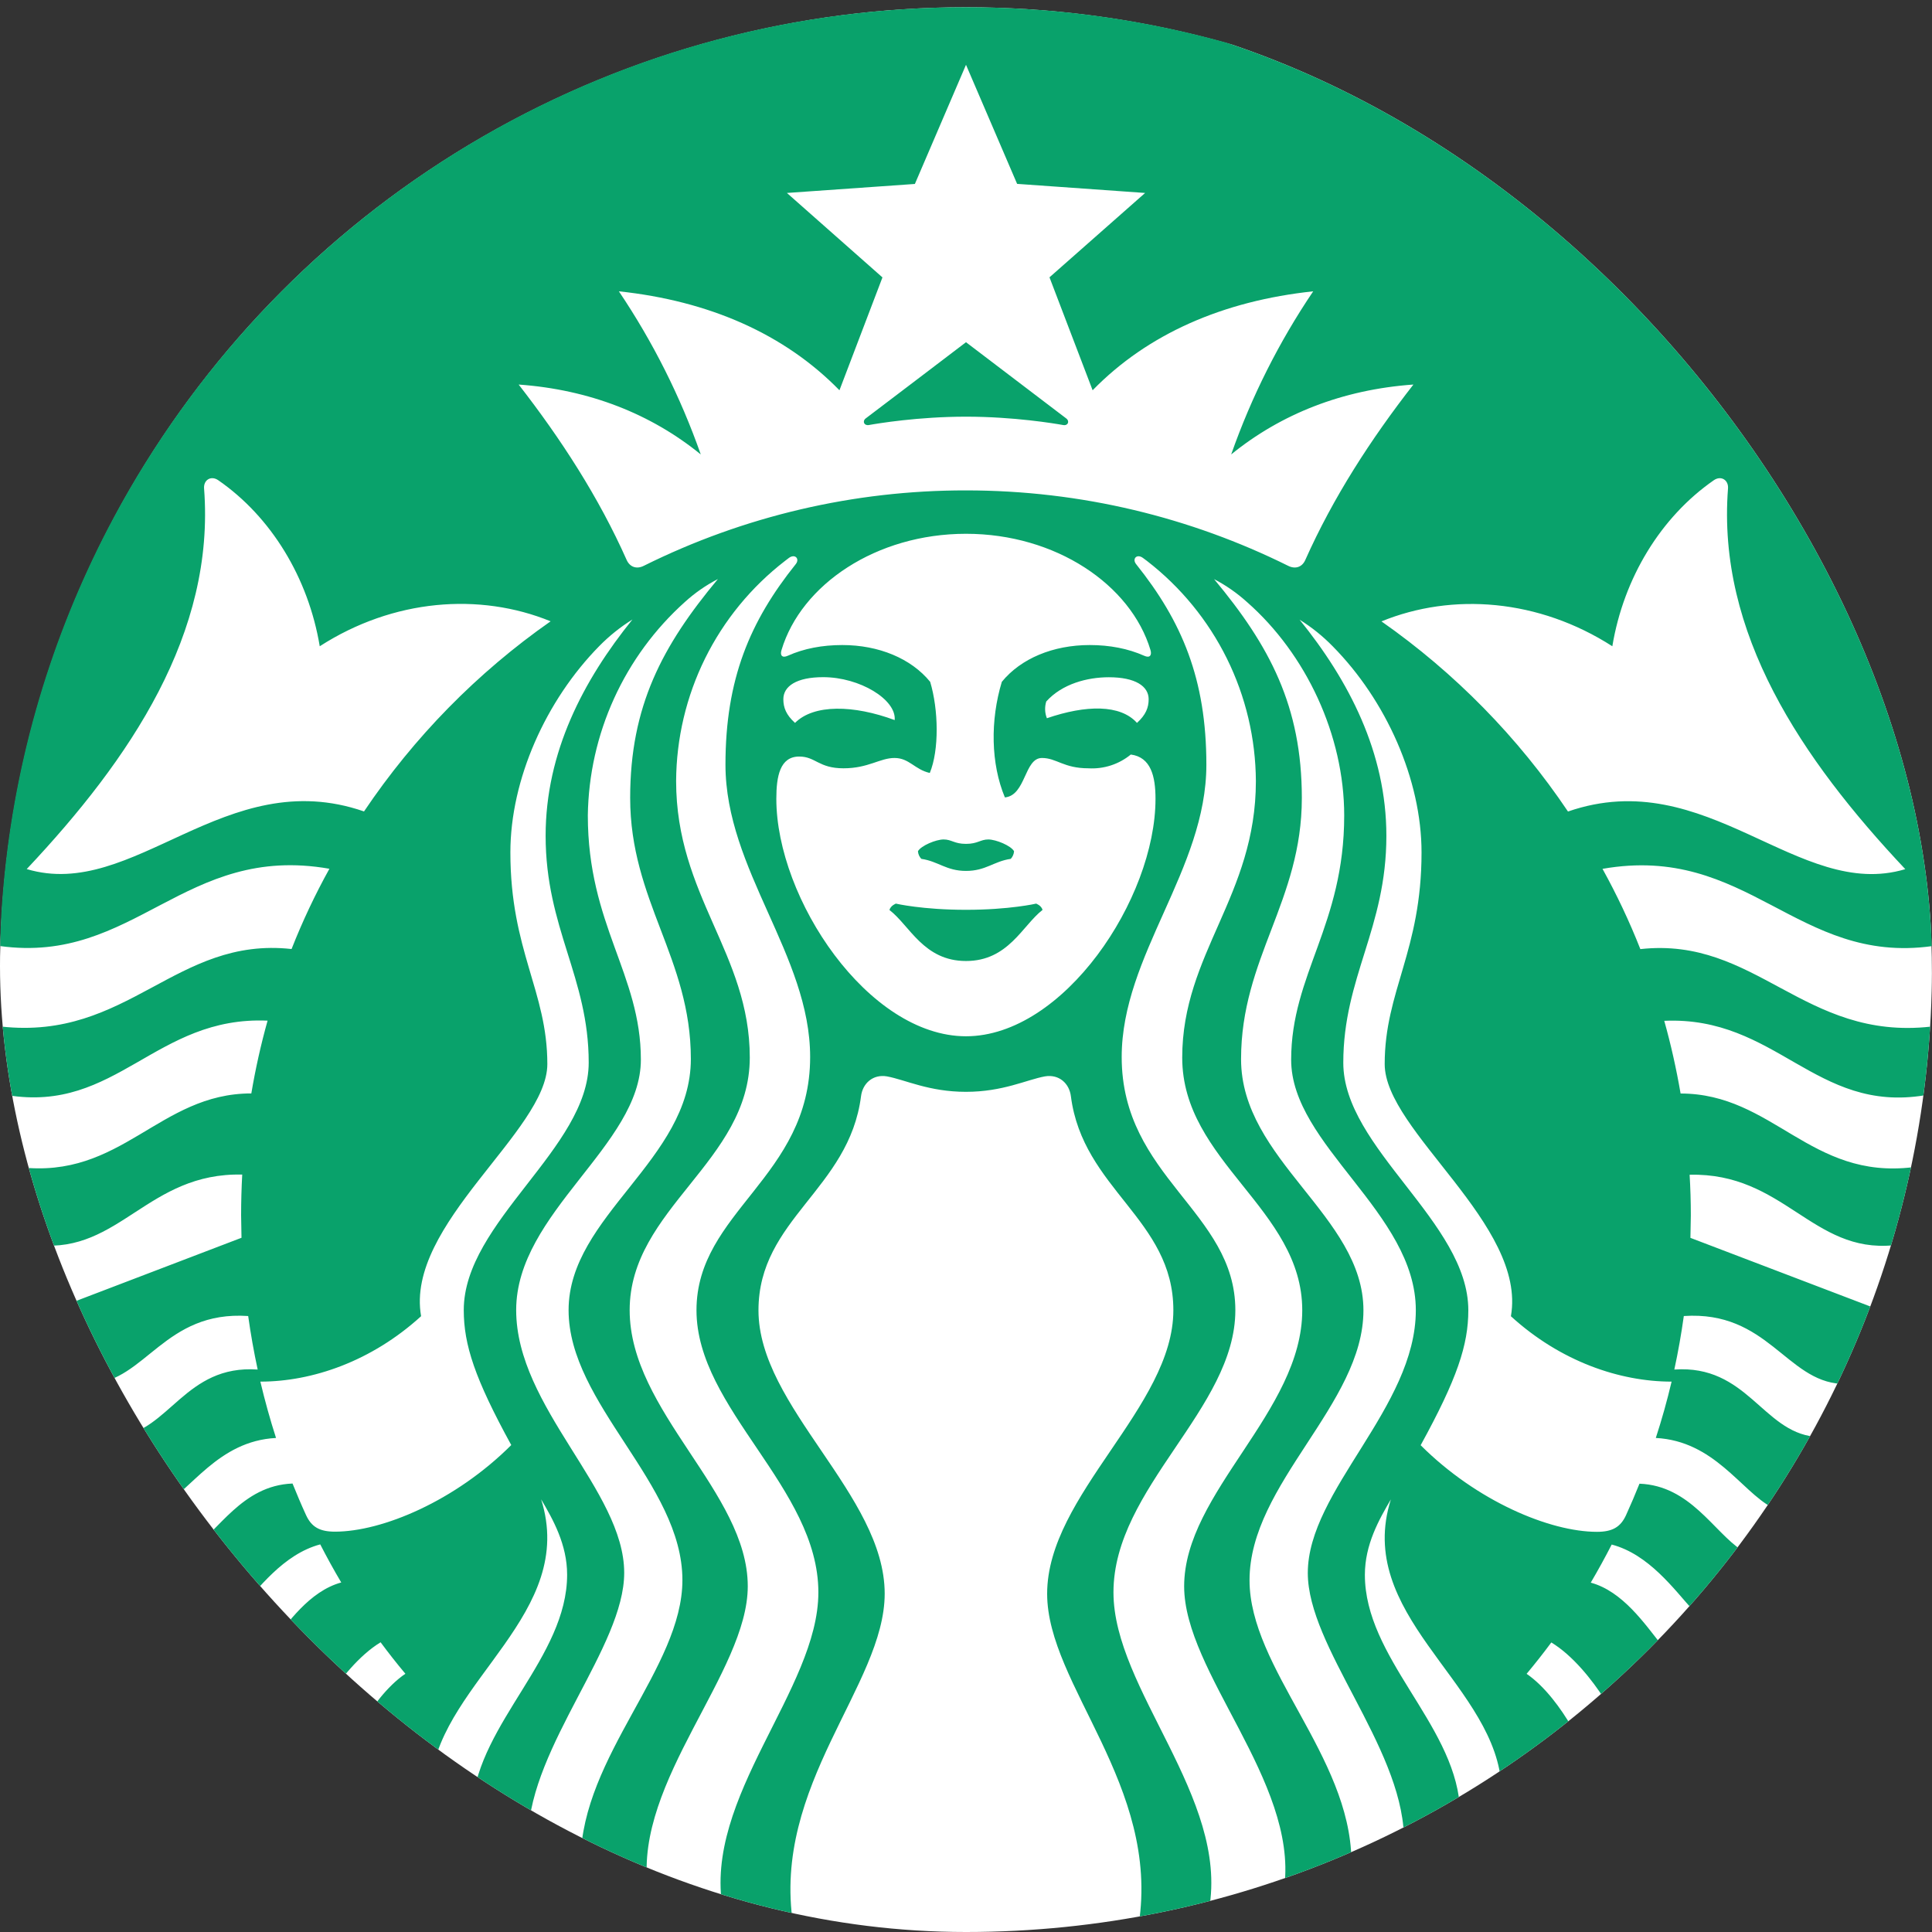 <svg width="70" height="70" viewBox="0 0 70 70" fill="none" xmlns="http://www.w3.org/2000/svg">
<rect x="0" y="0" width="70" height="70" fill="#333333" stroke="none"/>
<g clip-path="url(#clip0_2_14)">
<circle cx="34.997" cy="35.263" r="35" fill="white"/>
<path d="M38.52 15.4C38.214 15.345 36.736 15.097 35 15.097C33.265 15.097 31.786 15.345 31.48 15.4C31.305 15.429 31.235 15.26 31.369 15.158C31.491 15.07 35 12.399 35 12.399L38.628 15.158C38.766 15.26 38.698 15.432 38.52 15.4ZM32.46 32.74C32.46 32.74 32.273 32.807 32.226 32.97C32.961 33.533 33.466 34.819 35 34.819C36.534 34.819 37.042 33.536 37.774 32.967C37.727 32.804 37.541 32.74 37.541 32.74C37.541 32.74 36.578 32.964 35 32.964C33.419 32.964 32.46 32.74 32.46 32.74ZM35 30.575C34.574 30.575 34.481 30.415 34.189 30.415C33.915 30.415 33.376 30.637 33.259 30.841C33.266 30.945 33.31 31.043 33.381 31.118C34 31.208 34.283 31.555 35 31.555C35.721 31.555 36.001 31.208 36.622 31.118C36.692 31.042 36.734 30.944 36.741 30.841C36.625 30.637 36.088 30.418 35.811 30.415C35.519 30.415 35.426 30.575 35 30.575ZM69.962 37.196C69.918 38.028 69.844 38.858 69.74 39.684C65.774 40.34 64.359 36.808 60.299 36.986C60.541 37.847 60.737 38.725 60.891 39.62C64.24 39.62 65.587 42.75 69.315 42.289C69.119 43.245 68.883 44.19 68.609 45.118C65.663 45.41 64.628 42.481 61.218 42.563C61.247 43.047 61.262 43.537 61.262 44.033L61.247 44.85L67.868 47.375C67.522 48.313 67.135 49.236 66.71 50.14C64.721 50.032 64.035 47.48 61.008 47.682C60.917 48.332 60.803 48.979 60.664 49.621C63.292 49.438 63.858 51.858 65.739 52.054C65.26 52.928 64.744 53.781 64.193 54.612C63.079 54.014 62.111 52.211 59.993 52.1C60.212 51.428 60.403 50.747 60.565 50.059C58.686 50.059 56.54 49.33 54.743 47.69C55.326 44.365 50.17 40.985 50.17 38.553C50.17 35.91 51.505 34.449 51.505 30.887C51.505 28.242 50.222 25.375 48.285 23.415C47.926 23.048 47.523 22.724 47.087 22.453C48.866 24.652 50.231 27.262 50.231 30.284C50.231 33.638 48.67 35.408 48.67 38.506C48.67 41.6 53.2 44.281 53.2 47.472C53.2 48.726 52.798 49.951 51.473 52.363C53.506 54.393 56.155 55.501 57.861 55.501C58.415 55.501 58.715 55.332 58.914 54.898C59.085 54.521 59.248 54.141 59.401 53.757C61.238 53.827 62.084 55.498 63.102 56.166C62.542 56.919 61.956 57.642 61.34 58.342C60.658 57.587 59.739 56.315 58.395 55.962C58.155 56.429 57.903 56.889 57.636 57.342C58.791 57.657 59.582 58.823 60.194 59.59C59.534 60.275 58.846 60.933 58.132 61.562C57.686 60.865 56.989 59.984 56.207 59.509C55.92 59.897 55.621 60.276 55.312 60.646C55.974 61.098 56.56 61.906 56.942 62.565C56.117 63.227 55.262 63.858 54.376 64.447C53.938 60.888 49.085 58.453 50.394 54.326C49.965 55.055 49.452 55.962 49.452 57.059C49.452 60.045 52.631 62.414 52.888 65.383C52.229 65.777 51.552 66.147 50.867 66.5C50.75 63.236 47.384 59.666 47.384 56.992C47.384 54.002 51.298 50.998 51.298 47.472C51.298 43.943 46.781 41.495 46.781 38.398C46.781 35.3 48.703 33.518 48.703 29.546C48.703 26.638 47.32 23.695 45.185 21.817C44.823 21.489 44.421 21.209 43.989 20.983C46.002 23.398 47.168 25.591 47.168 28.913C47.168 32.646 44.966 34.717 44.966 38.375C44.966 42.032 49.4 44.062 49.4 47.475C49.4 50.881 45.273 53.751 45.273 57.254C45.273 60.439 48.91 63.618 48.965 67.395C48.168 67.743 47.357 68.06 46.535 68.346C46.999 64.528 42.904 60.591 42.904 57.476C42.904 54.072 47.183 51.144 47.183 47.472C47.183 43.797 42.834 42.09 42.834 38.319C42.834 34.551 45.503 32.465 45.503 28.3C45.494 26.759 45.135 25.24 44.452 23.858C43.768 22.477 42.779 21.269 41.56 20.326L41.411 20.215C41.189 20.052 41.008 20.247 41.166 20.443C42.823 22.514 43.709 24.605 43.709 27.705C43.709 31.512 40.641 34.606 40.641 38.299C40.641 42.653 44.759 43.899 44.759 47.472C44.759 51.045 40.343 53.903 40.343 57.695C40.343 61.212 44.523 65.118 43.806 69.177C42.963 69.397 42.113 69.584 41.256 69.737C42.041 64.683 37.94 61.052 37.94 57.744C37.94 54.163 42.513 50.972 42.513 47.472C42.513 44.173 39.232 43.094 38.8 39.716C38.742 39.255 38.372 38.914 37.861 38.999C37.193 39.121 36.339 39.559 34.997 39.559C33.656 39.559 32.801 39.121 32.133 38.999C31.625 38.914 31.255 39.255 31.197 39.716C30.765 43.094 27.481 44.17 27.481 47.475C27.481 50.972 32.054 54.163 32.054 57.741C32.054 61.052 27.956 64.683 28.738 69.737C27.882 69.582 27.031 69.395 26.189 69.177C25.471 65.118 29.651 61.215 29.651 57.695C29.651 53.903 25.235 51.045 25.235 47.472C25.235 43.899 29.353 42.653 29.353 38.299C29.353 34.606 26.285 31.515 26.285 27.703C26.285 24.605 27.172 22.511 28.831 20.44C28.986 20.247 28.805 20.052 28.583 20.215L28.438 20.326C27.219 21.268 26.23 22.475 25.547 23.855C24.865 25.236 24.506 26.754 24.497 28.295C24.497 32.46 27.166 34.545 27.166 38.316C27.166 42.085 22.814 43.794 22.814 47.469C22.814 51.138 27.093 54.066 27.093 57.473C27.093 60.588 23.001 64.525 23.465 68.343C22.643 68.057 21.833 67.74 21.035 67.392C21.09 63.612 24.725 60.433 24.725 57.248C24.725 53.748 20.601 50.875 20.601 47.469C20.601 44.059 25.031 42.026 25.031 38.369C25.031 34.714 22.832 32.64 22.832 28.907C22.832 25.582 23.998 23.395 26.011 20.98C25.578 21.204 25.176 21.483 24.815 21.811C23.727 22.787 22.854 23.977 22.248 25.308C21.643 26.638 21.319 28.079 21.298 29.54C21.298 33.513 23.22 35.295 23.22 38.392C23.22 41.492 18.702 43.934 18.702 47.466C18.702 50.995 22.616 53.999 22.616 56.986C22.616 59.663 19.247 63.233 19.133 66.494C18.448 66.144 17.773 65.772 17.112 65.377C17.366 62.411 20.548 60.04 20.548 57.053C20.548 55.959 20.035 55.049 19.606 54.323C20.913 58.447 16.059 60.885 15.622 64.441C14.738 63.853 13.882 63.225 13.055 62.56C13.437 61.903 14.023 61.093 14.688 60.643C14.377 60.273 14.078 59.892 13.79 59.503C13.008 59.978 12.311 60.862 11.865 61.556C11.152 60.928 10.464 60.271 9.803 59.587C10.415 58.818 11.209 57.651 12.364 57.336C12.096 56.884 11.843 56.424 11.603 55.956C10.261 56.312 9.339 57.584 8.657 58.339C8.042 57.637 7.455 56.911 6.898 56.163C7.919 55.492 8.759 53.821 10.599 53.751C10.754 54.133 10.914 54.515 11.086 54.889C11.285 55.326 11.582 55.495 12.136 55.495C13.845 55.495 16.491 54.387 18.524 52.357C17.203 49.948 16.803 48.723 16.803 47.466C16.803 44.275 21.33 41.597 21.33 38.5C21.33 35.405 19.769 33.635 19.769 30.281C19.769 27.256 21.134 24.649 22.913 22.447C22.476 22.718 22.073 23.042 21.712 23.409C19.778 25.375 18.492 28.242 18.492 30.885C18.492 34.446 19.831 35.91 19.831 38.553C19.831 40.985 14.674 44.365 15.257 47.688C13.458 49.327 11.311 50.059 9.433 50.059C9.596 50.746 9.785 51.428 10.001 52.1C7.887 52.211 6.921 54.014 5.801 54.609C5.25 53.779 4.734 52.927 4.256 52.054C6.14 51.855 6.706 49.438 9.336 49.621C9.198 48.979 9.083 48.332 8.992 47.682C5.965 47.477 5.276 50.032 3.287 50.14C2.863 49.236 2.478 48.313 2.132 47.375L8.75 44.847L8.736 44.03C8.736 43.534 8.75 43.044 8.776 42.557C5.37 42.478 4.331 45.404 1.386 45.115C1.112 44.182 0.878 43.238 0.683 42.286C4.404 42.744 5.758 39.614 9.106 39.617C9.256 38.728 9.452 37.848 9.695 36.98C5.635 36.805 4.218 40.335 0.257 39.678C0.153 38.853 0.079 38.024 0.035 37.193C4.643 37.707 6.367 33.921 10.564 34.385C10.957 33.386 11.415 32.415 11.935 31.477C6.676 30.552 4.891 34.95 -0.003 34.277C0.528 15.4 15.995 0.262 35 0.262C54.005 0.262 69.472 15.4 70 34.28C65.103 34.956 63.321 30.558 58.062 31.48C58.578 32.413 59.039 33.387 59.433 34.388C63.627 33.924 65.354 37.712 69.962 37.196ZM19.95 22.511C17.372 21.458 14.251 21.7 11.585 23.415C11.171 20.933 9.826 18.728 7.91 17.401C7.645 17.217 7.371 17.389 7.394 17.698C7.799 22.937 4.734 27.487 0.968 31.488C4.851 32.655 8.155 27.656 13.189 29.4C15 26.707 17.292 24.371 19.95 22.511ZM35 19.34C31.751 19.34 29.027 21.178 28.315 23.555C28.257 23.736 28.333 23.855 28.543 23.759C29.126 23.497 29.794 23.371 30.517 23.371C31.841 23.371 33.011 23.858 33.702 24.704C34.005 25.713 34.032 27.175 33.688 28.006C33.142 27.883 32.944 27.463 32.41 27.463C31.879 27.463 31.465 27.837 30.561 27.837C29.657 27.837 29.552 27.411 28.957 27.411C28.257 27.411 28.128 28.131 28.128 28.942C28.128 32.565 31.459 37.546 35 37.546C38.538 37.546 41.866 32.565 41.866 28.942C41.866 28.128 41.7 27.434 40.971 27.338C40.54 27.692 39.992 27.87 39.436 27.837C38.532 27.837 38.284 27.463 37.751 27.463C37.109 27.463 37.173 28.82 36.409 28.892C35.898 27.67 35.875 26.101 36.298 24.704C36.989 23.858 38.156 23.371 39.483 23.371C40.206 23.371 40.874 23.5 41.455 23.759C41.665 23.855 41.738 23.736 41.685 23.555C40.973 21.181 38.249 19.34 35 19.34ZM40.174 24.538C39.395 24.538 38.483 24.777 37.908 25.416C37.846 25.615 37.854 25.829 37.931 26.023C39.346 25.538 40.591 25.518 41.195 26.192C41.516 25.9 41.618 25.637 41.618 25.334C41.618 24.865 41.14 24.538 40.174 24.538ZM28.805 26.192C29.488 25.509 30.925 25.538 32.416 26.09C32.483 25.349 31.153 24.535 29.826 24.535C28.86 24.535 28.382 24.862 28.382 25.334C28.382 25.637 28.484 25.903 28.805 26.192ZM51.205 13.933C48.638 14.117 46.413 14.998 44.608 16.465C45.342 14.376 46.34 12.39 47.58 10.555C44.313 10.902 41.58 12.098 39.588 14.14L38.025 10.048L41.49 6.991L36.852 6.662L35 2.348L33.148 6.665L28.511 6.991L31.973 10.051L30.415 14.14C28.42 12.098 25.69 10.902 22.423 10.555C23.659 12.391 24.656 14.377 25.39 16.465C23.587 14.998 21.359 14.117 18.792 13.933C20.332 15.913 21.697 18.022 22.706 20.291C22.823 20.548 23.068 20.633 23.331 20.498C26.956 18.697 30.949 17.763 34.997 17.768C39.191 17.768 43.149 18.754 46.667 20.498C46.932 20.633 47.177 20.548 47.291 20.294C48.303 18.022 49.668 15.913 51.208 13.936L51.205 13.933ZM56.811 29.403C61.845 27.659 65.153 32.655 69.032 31.491C65.266 27.49 62.204 22.94 62.609 17.698C62.633 17.392 62.355 17.217 62.093 17.401C60.177 18.731 58.829 20.936 58.418 23.415C55.752 21.703 52.631 21.461 50.053 22.514C52.71 24.375 55.001 26.71 56.811 29.403Z" fill="#09A26B"/>
</g>
<defs>
<clipPath id="clip0_2_14">
<rect width="70" height="70" rx="35" fill="white"/>
</clipPath>
</defs>
</svg>
